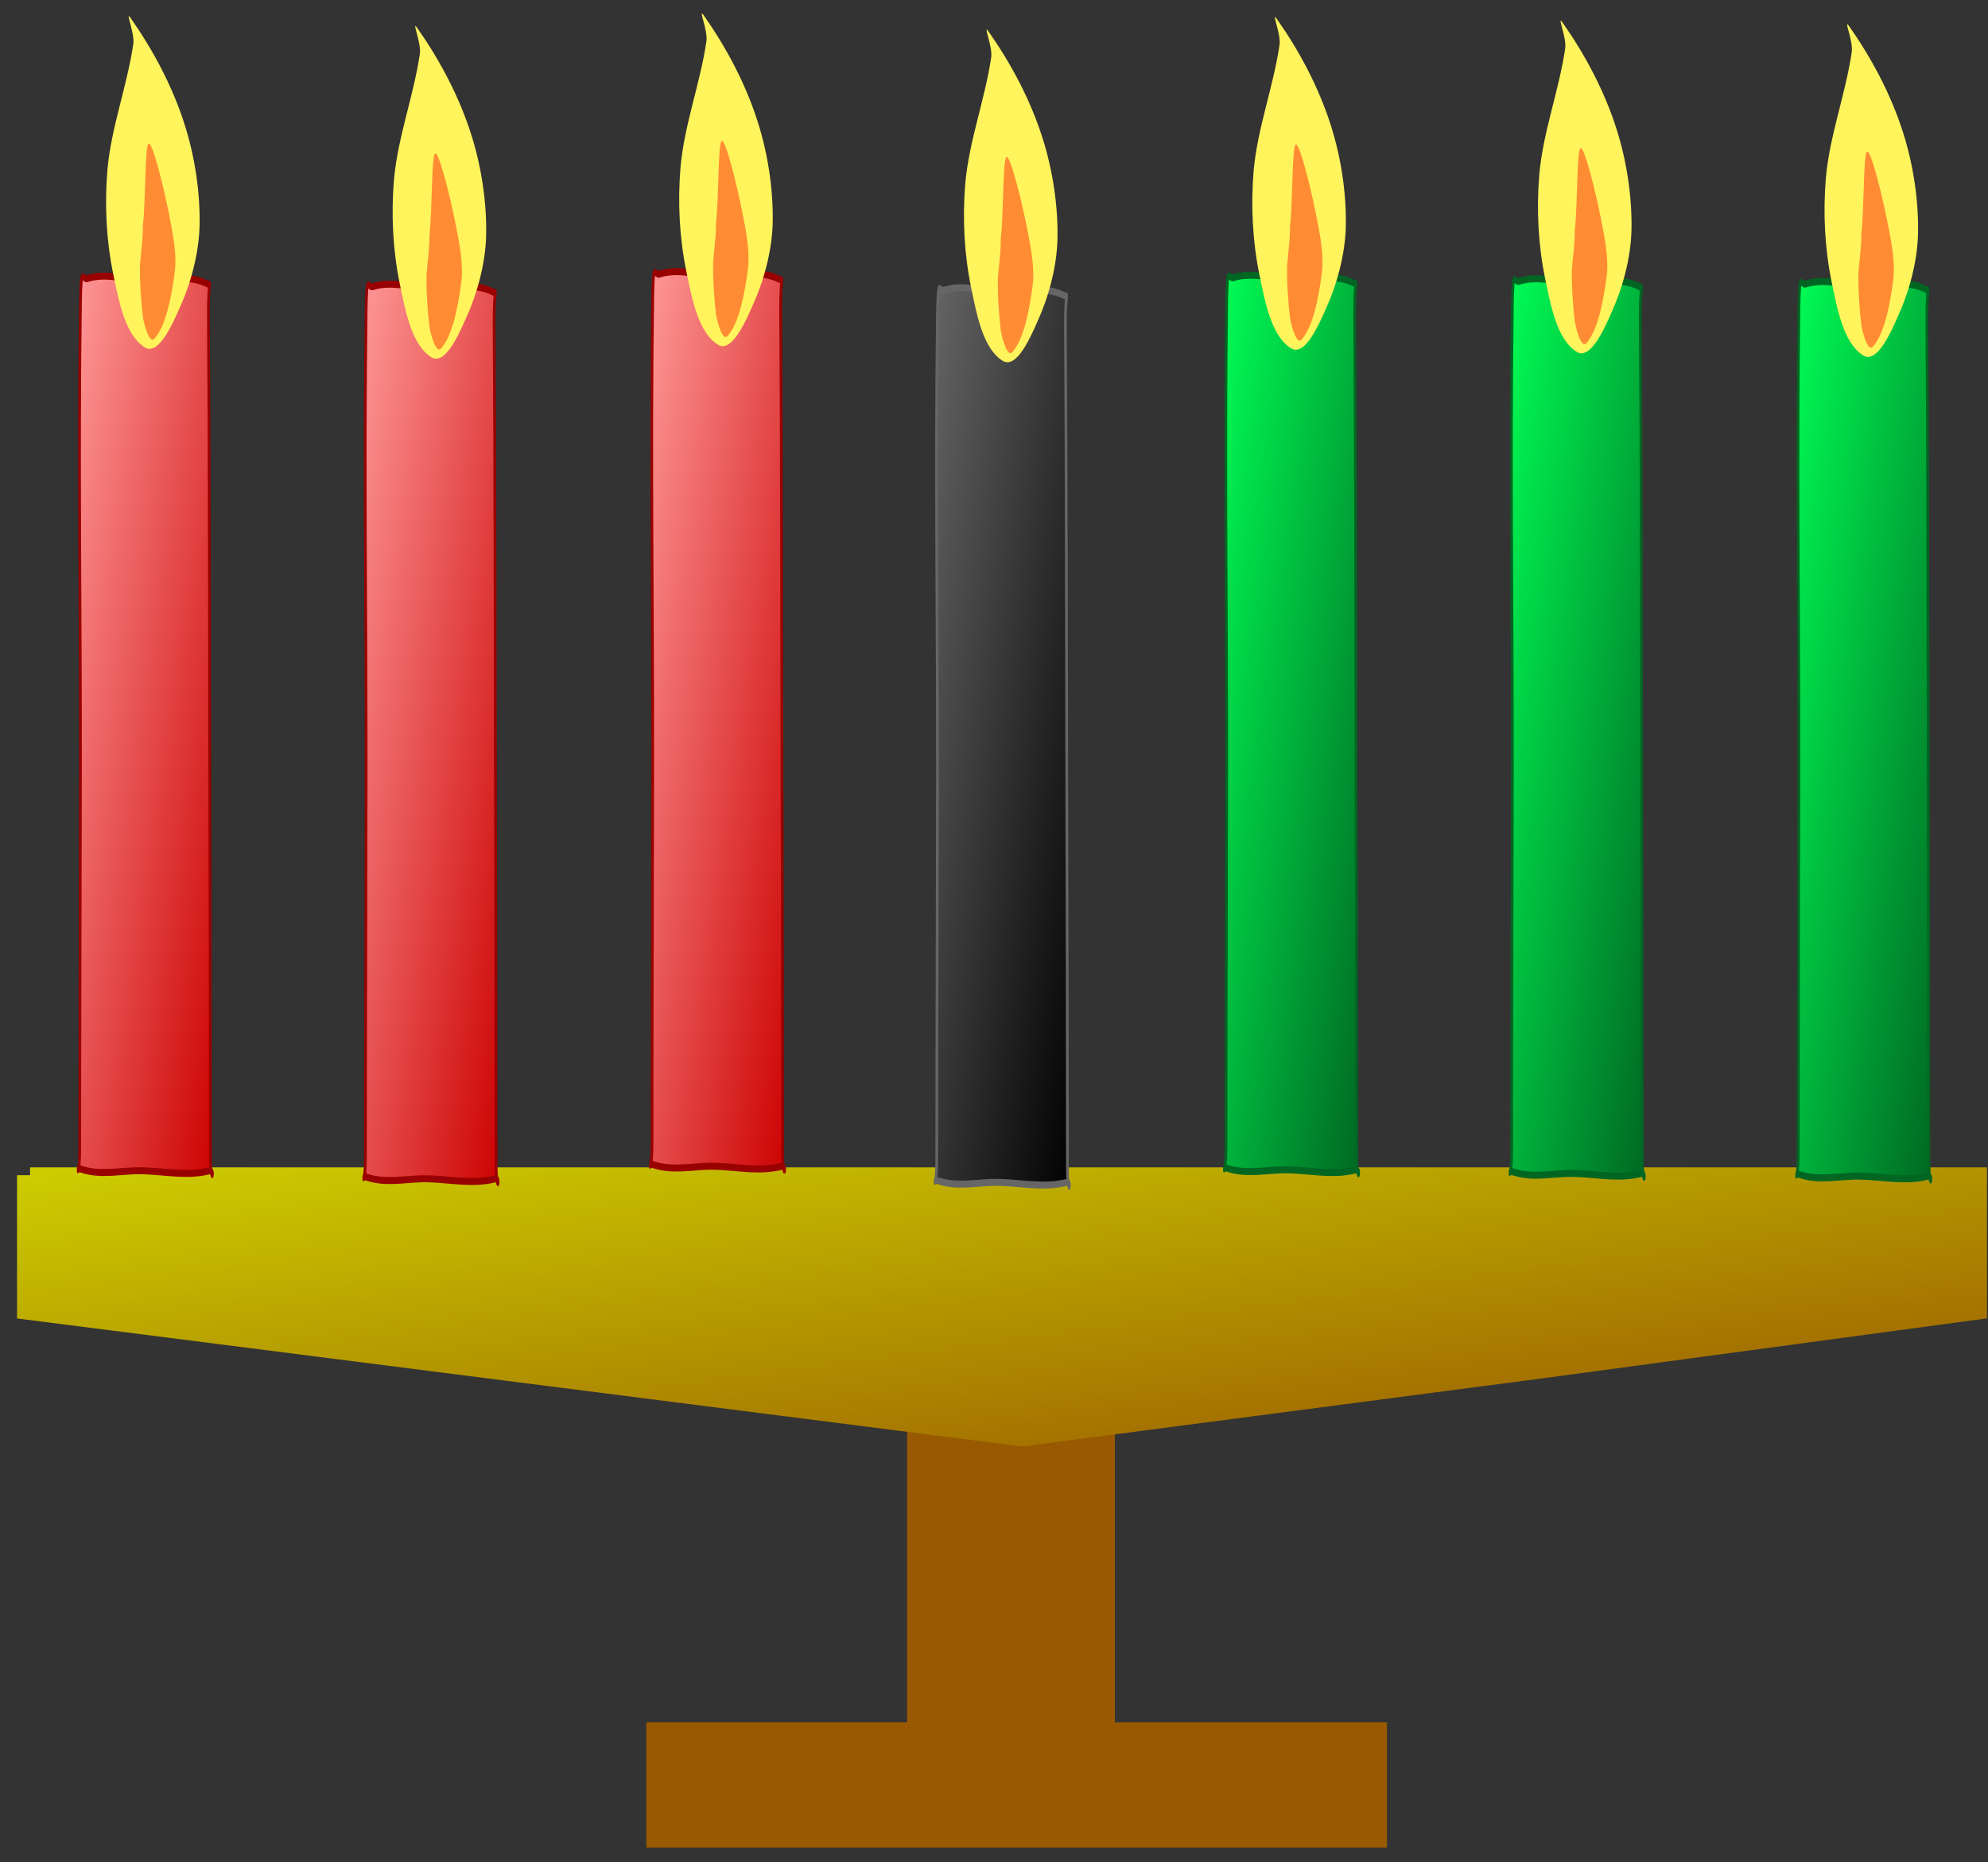 <svg width="111" height="104" xmlns="http://www.w3.org/2000/svg"><rect width="100%" height="100%" fill="#333333" stroke="none"/><defs><linearGradient id="a" y2="1"><stop offset="0" stop-color="#CC0"/><stop offset="1" stop-color="#995900"/></linearGradient><linearGradient id="b" y2="1"><stop offset="0" stop-color="#CC0"/><stop offset="1" stop-color="#995900"/></linearGradient><linearGradient id="c" y2="1"><stop offset="0" stop-color="#F99"/><stop offset="1" stop-color="#C00"/></linearGradient><linearGradient id="d" y2="1"><stop offset="0" stop-color="#F99"/><stop offset="1" stop-color="#C00"/></linearGradient><linearGradient id="e" y2="1"><stop offset="0" stop-color="#0F5"/><stop offset="1" stop-color="#062"/></linearGradient><linearGradient id="f" y2="1"><stop offset="0" stop-color="#F99"/><stop offset="1" stop-color="#C00"/></linearGradient><linearGradient id="g" y2="1"><stop offset="0" stop-color="#666"/><stop offset="1"/></linearGradient><linearGradient id="h" y2="1"><stop offset="0" stop-color="#0F5"/><stop offset="1" stop-color="#062"/></linearGradient><linearGradient id="i" y2="1"><stop offset="0" stop-color="#0F5"/><stop offset="1" stop-color="#062"/></linearGradient></defs><g stroke-width="2"><path fill="#995900" stroke="#995900" d="M311.5 191H329v44.5h-17.5V191z" transform="matrix(.595 0 0 .437 -134.1 -6.1)"/><path fill="url(#a)" stroke="url(#b)" stroke-linecap="round" d="M253 180.5h149.5V198l-33.45 7.5-39.75 8.65L253 198v-17.5z" transform="matrix(.726 0 0 .437 -182 -13.25)"/><path fill="#995900" stroke="#995900" d="M283.5 233H351v14h-67.5v-14z" transform="matrix(.595 0 0 .437 -132 -5.2)"/></g><path fill="url(#c)" stroke="#900" stroke-width="2" stroke-linecap="round" d="M179.25 78.5c14.08-1.769 28.395.319 42.5.5 15.148.195 30.629-1.941 45.5 1 3.705.745.973-2.326 1 8.5.754 43.284.737 86.709 1 130 .224 36.876.48 74.036.5 111 .007 9.24 3.65 4.323-.5 4.5-16.582 1.671-33.316.147-50 0-14.974-.138-29.843 1.521-45-.5-3.789-.505-.503 2.991-.5-6 .012-35.966.393-72.036.5-108 .15-44.656-1.617-89.412 0-134 .421-11.154 1.586-6.375 5-7z" transform="matrix(.076 0 0 .195 -8.75 .25)"/><path fill="#FFF45C" d="M7.284.995C8.47 2.677 9.626 4.758 10.339 7.05c.533 1.707.846 3.674.804 5.57-.041 1.574-.506 3.254-1.125 4.602-.442 1.007-1.183 2.631-1.93 2.18-1.103-.681-1.447-2.559-1.77-4.117-.382-1.861-.485-3.845-.32-5.813.216-2.384 1.095-4.645 1.446-7.024.089-.597-.484-1.902-.16-1.453z"/><path fill="#FF8C33" d="M8.299 8.019c.222-.099.872 2.584 1.125 3.875.234 1.156.474 2.36.322 3.39-.18 1.315-.473 2.906-1.126 3.634-.269.292-.552-.704-.643-1.211-.1-.913-.18-1.934-.16-2.907.058-.787.17-1.469.16-2.18.17-1.551.105-4.501.322-4.601z"/><path fill="url(#d)" stroke="#900" stroke-width="2" stroke-linecap="round" d="M179.25 78.5c14.08-1.769 28.395.319 42.5.5 15.148.195 30.629-1.941 45.5 1 3.705.745.973-2.326 1 8.5.754 43.284.737 86.709 1 130 .224 36.876.48 74.036.5 111 .007 9.24 3.65 4.323-.5 4.5-16.582 1.671-33.316.147-50 0-14.974-.138-29.843 1.521-45-.5-3.789-.505-.503 2.991-.5-6 .012-35.966.393-72.036.5-108 .15-44.656-1.617-89.412 0-134 .421-11.154 1.586-6.375 5-7z" transform="matrix(.076 0 0 .195 7.2 .7)"/><path fill="#FFF45C" d="M23.284 1.545c1.186 1.682 2.342 3.763 3.055 6.055.533 1.707.846 3.674.804 5.57-.041 1.574-.506 3.254-1.125 4.602-.442 1.007-1.183 2.631-1.93 2.18-1.103-.681-1.447-2.559-1.77-4.117-.382-1.861-.485-3.845-.32-5.813.216-2.384 1.095-4.645 1.446-7.024.089-.597-.484-1.902-.16-1.453z"/><path fill="#FF8C33" d="M24.299 8.569c.222-.099.872 2.584 1.125 3.875.234 1.156.474 2.36.322 3.39-.18 1.315-.473 2.906-1.126 3.634-.269.292-.552-.704-.643-1.211-.1-.913-.18-1.934-.16-2.907.058-.787.17-1.469.16-2.18.17-1.551.105-4.501.322-4.601z"/><path fill="url(#e)" stroke="#062" stroke-width="2" stroke-linecap="round" d="M179.25 78.5c14.08-1.769 28.395.319 42.5.5 15.148.195 30.629-1.941 45.5 1 3.705.745.973-2.326 1 8.5.754 43.284.737 86.709 1 130 .224 36.876.48 74.036.5 111 .007 9.24 3.65 4.323-.5 4.5-16.582 1.671-33.316.147-50 0-14.974-.138-29.843 1.521-45-.5-3.789-.505-.503 2.991-.5-6 .012-35.966.393-72.036.5-108 .15-44.656-1.617-89.412 0-134 .421-11.154 1.586-6.375 5-7z" transform="matrix(.076 0 0 .195 87.2 .55)"/><path fill="#FFF45C" d="M103.234 1.445c1.186 1.682 2.342 3.763 3.055 6.055.533 1.707.846 3.674.804 5.57-.041 1.574-.506 3.254-1.125 4.602-.442 1.007-1.183 2.631-1.93 2.18-1.103-.681-1.447-2.559-1.77-4.117-.382-1.861-.485-3.845-.32-5.813.216-2.384 1.095-4.645 1.446-7.024.089-.597-.484-1.902-.16-1.453z"/><path fill="#FF8C33" d="M104.249 8.469c.222-.099.872 2.584 1.125 3.875.234 1.156.474 2.36.322 3.39-.18 1.315-.473 2.906-1.126 3.634-.269.292-.552-.704-.643-1.211-.1-.913-.18-1.934-.16-2.907.058-.787.17-1.469.16-2.18.17-1.551.105-4.501.322-4.601z"/><path fill="url(#f)" stroke="#900" stroke-width="2" stroke-linecap="round" d="M179.25 78.5c14.08-1.769 28.395.319 42.5.5 15.148.195 30.629-1.941 45.5 1 3.705.745.973-2.326 1 8.5.754 43.284.737 86.709 1 130 .224 36.876.48 74.036.5 111 .007 9.24 3.65 4.323-.5 4.5-16.582 1.671-33.316.147-50 0-14.974-.138-29.843 1.521-45-.5-3.789-.505-.503 2.991-.5-6 .012-35.966.393-72.036.5-108 .15-44.656-1.617-89.412 0-134 .421-11.154 1.586-6.375 5-7z" transform="matrix(.076 0 0 .195 23.2 0)"/><path fill="#FFF45C" d="M39.284.845c1.186 1.682 2.342 3.763 3.055 6.055.533 1.707.846 3.674.804 5.57-.041 1.574-.506 3.254-1.125 4.602-.442 1.007-1.183 2.631-1.93 2.18-1.103-.681-1.447-2.559-1.77-4.117-.382-1.861-.485-3.845-.32-5.813.216-2.384 1.095-4.645 1.446-7.024.089-.597-.484-1.902-.16-1.453z"/><path fill="#FF8C33" d="M40.299 7.869c.222-.099.872 2.584 1.125 3.875.234 1.156.474 2.36.322 3.39-.18 1.315-.473 2.906-1.126 3.634-.269.292-.552-.704-.643-1.211-.1-.913-.18-1.934-.16-2.907.058-.787.17-1.469.16-2.18.17-1.551.105-4.501.322-4.601z"/><path fill="url(#g)" stroke="#666" stroke-width="2" stroke-linecap="round" d="M179.25 78.5c14.08-1.769 28.395.319 42.5.5 15.148.195 30.629-1.941 45.5 1 3.705.745.973-2.326 1 8.5.754 43.284.737 86.709 1 130 .224 36.876.48 74.036.5 111 .007 9.24 3.65 4.323-.5 4.5-16.582 1.671-33.316.147-50 0-14.974-.138-29.843 1.521-45-.5-3.789-.505-.503 2.991-.5-6 .012-35.966.393-72.036.5-108 .15-44.656-1.617-89.412 0-134 .421-11.154 1.586-6.375 5-7z" transform="matrix(.076 0 0 .195 39.1 .9)"/><path fill="#FFF45C" d="M55.184 1.745c1.186 1.682 2.342 3.763 3.055 6.055.533 1.707.846 3.674.804 5.57-.041 1.574-.506 3.254-1.125 4.602-.442 1.007-1.183 2.631-1.93 2.18-1.103-.681-1.447-2.559-1.77-4.117-.382-1.861-.485-3.845-.32-5.813.216-2.384 1.095-4.645 1.446-7.024.089-.597-.484-1.902-.16-1.453z"/><path fill="#FF8C33" d="M56.199 8.769c.222-.099.872 2.584 1.125 3.875.234 1.156.474 2.36.322 3.39-.18 1.315-.473 2.906-1.126 3.634-.269.292-.552-.704-.643-1.211-.1-.913-.18-1.934-.16-2.907.058-.787.17-1.469.16-2.18.17-1.551.105-4.501.322-4.601z"/><path fill="url(#h)" stroke="#062" stroke-width="2" stroke-linecap="round" d="M179.25 78.5c14.08-1.769 28.395.319 42.5.5 15.148.195 30.629-1.941 45.5 1 3.705.745.973-2.326 1 8.5.754 43.284.737 86.709 1 130 .224 36.876.48 74.036.5 111 .007 9.24 3.65 4.323-.5 4.5-16.582 1.671-33.316.147-50 0-14.974-.138-29.843 1.521-45-.5-3.789-.505-.503 2.991-.5-6 .012-35.966.393-72.036.5-108 .15-44.656-1.617-89.412 0-134 .421-11.154 1.586-6.375 5-7z" transform="matrix(.076 0 0 .195 55.25 .2)"/><path fill="#FFF45C" d="M71.284 1.045c1.186 1.682 2.342 3.763 3.055 6.055.533 1.707.846 3.674.804 5.57-.041 1.574-.506 3.254-1.125 4.602-.442 1.007-1.183 2.631-1.93 2.18-1.103-.681-1.447-2.559-1.77-4.117-.382-1.861-.485-3.845-.32-5.813.216-2.384 1.095-4.645 1.446-7.024.089-.597-.484-1.902-.16-1.453z"/><path fill="#FF8C33" d="M72.349 8.069c.222-.099.872 2.584 1.125 3.875.234 1.156.474 2.36.322 3.39-.18 1.315-.473 2.906-1.126 3.634-.269.292-.552-.704-.643-1.211-.1-.913-.18-1.934-.16-2.907.058-.787.17-1.469.16-2.18.17-1.551.105-4.501.322-4.601z"/><path fill="url(#i)" stroke="#062" stroke-width="2" stroke-linecap="round" d="M179.25 78.5c14.08-1.769 28.395.319 42.5.5 15.148.195 30.629-1.941 45.5 1 3.705.745.973-2.326 1 8.5.754 43.284.737 86.709 1 130 .224 36.876.48 74.036.5 111 .007 9.24 3.65 4.323-.5 4.5-16.582 1.671-33.316.147-50 0-14.974-.138-29.843 1.521-45-.5-3.789-.505-.503 2.991-.5-6 .012-35.966.393-72.036.5-108 .15-44.656-1.617-89.412 0-134 .421-11.154 1.586-6.375 5-7z" transform="matrix(.076 0 0 .195 71.2 .4)"/><path fill="#FFF45C" d="M87.234 1.245c1.186 1.682 2.342 3.763 3.055 6.055.533 1.707.846 3.674.804 5.57-.041 1.574-.506 3.254-1.125 4.602-.442 1.007-1.183 2.631-1.93 2.18-1.103-.681-1.447-2.559-1.77-4.117-.382-1.861-.485-3.845-.32-5.813.216-2.384 1.095-4.645 1.446-7.024.089-.597-.484-1.902-.16-1.453z"/><path fill="#FF8C33" d="M88.249 8.269c.222-.099.872 2.584 1.125 3.875.234 1.156.474 2.36.322 3.39-.18 1.315-.473 2.906-1.126 3.634-.269.292-.552-.704-.643-1.211-.1-.913-.18-1.934-.16-2.907.058-.787.17-1.469.16-2.18.17-1.551.105-4.501.322-4.601z"/></svg>
